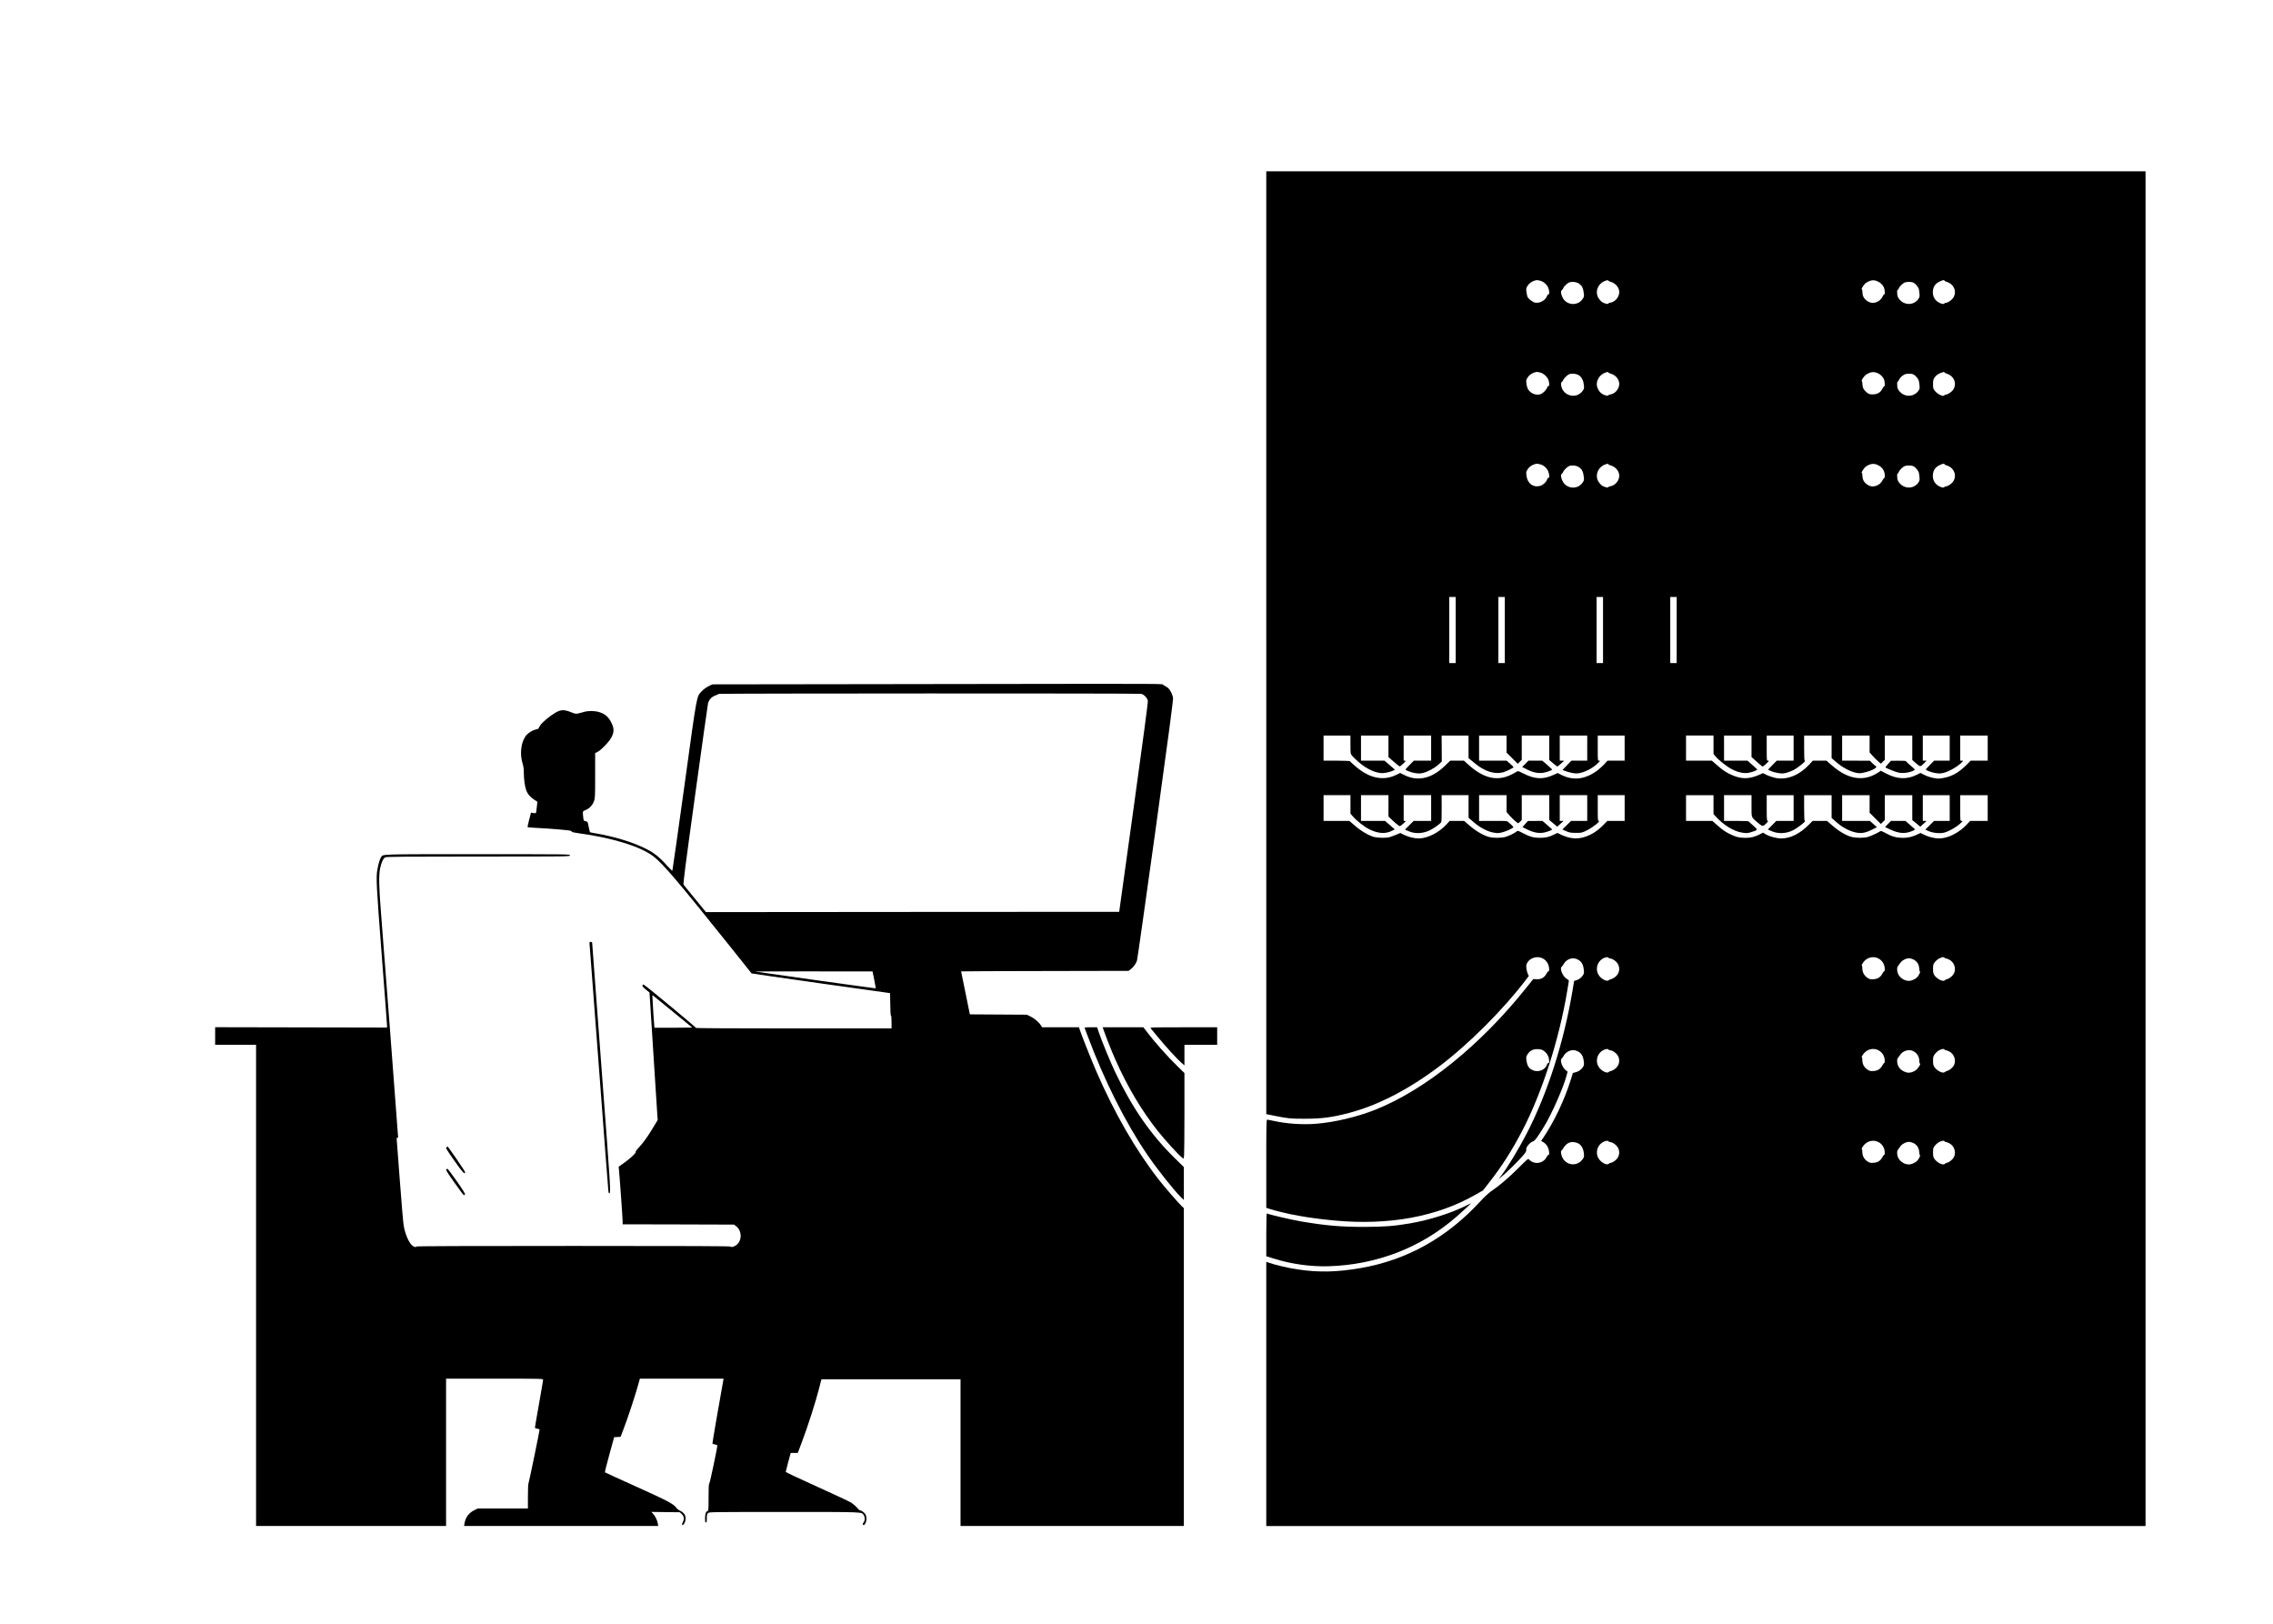 <?xml version="1.0" standalone="no"?>
<!DOCTYPE svg PUBLIC "-//W3C//DTD SVG 20010904//EN"
 "http://www.w3.org/TR/2001/REC-SVG-20010904/DTD/svg10.dtd">
<svg version="1.0" xmlns="http://www.w3.org/2000/svg"
 width="3888pt" height="2778pt" viewBox="0 0 3888 2778"
 preserveAspectRatio="xMidYMid meet">
<g transform="translate(0,2778) scale(0.1,-0.1)"
fill="#000000" stroke="none">
<path d="M21660 16787 l0 -8062 133 -27 c234 -48 283 -53 522 -52 295 0 465
22 760 99 489 128 1010 396 1530 786 510 382 1114 985 1505 1503 l41 55 -17
32 c-9 18 -20 60 -24 94 -6 51 -4 66 13 97 47 86 170 123 261 78 63 -30 106
-93 113 -165 5 -43 3 -55 -8 -55 -8 0 -25 -21 -38 -46 -35 -65 -93 -97 -167
-92 l-57 3 -112 -140 c-788 -989 -1733 -1753 -2590 -2095 -306 -122 -697 -215
-1010 -240 -234 -19 -509 0 -735 50 -49 11 -97 20 -105 20 -13 0 -15 -88 -15
-754 l0 -754 33 -11 c306 -96 689 -165 1137 -206 932 -86 1750 65 2413 444
l123 70 100 128 c226 289 385 538 567 883 341 650 638 1572 776 2410 12 69 23
137 25 151 4 21 -2 29 -31 45 -68 36 -130 179 -91 208 8 6 22 25 31 41 49 96
164 132 253 80 57 -33 84 -81 94 -163 8 -59 6 -71 -12 -100 -25 -41 -73 -78
-117 -89 l-35 -9 -27 -163 c-150 -891 -429 -1762 -786 -2451 -139 -269 -334
-590 -447 -735 l-31 -40 41 32 c72 56 319 299 379 373 43 52 56 76 52 92 -11
42 57 127 118 148 31 10 74 69 188 255 129 210 329 663 383 868 l18 68 -32 25
c-59 46 -104 173 -70 198 8 6 22 25 31 41 20 40 54 71 99 90 51 21 94 19 146
-6 60 -29 92 -81 102 -166 8 -60 6 -72 -12 -101 -27 -45 -74 -78 -128 -92
l-45 -11 -43 -137 c-108 -339 -276 -691 -467 -977 l-34 -49 37 -21 c53 -29 92
-93 99 -160 5 -43 3 -55 -8 -55 -8 0 -25 -21 -38 -46 -57 -107 -212 -127 -294
-36 -18 20 -20 18 -190 -151 -166 -165 -307 -286 -461 -392 -43 -30 -116 -97
-178 -165 -575 -628 -1264 -1013 -2059 -1149 -409 -70 -712 -76 -1080 -21
-139 20 -371 74 -471 109 l-58 20 0 -2260 0 -2259 7520 0 7520 0 0 11585 0
11585 -7520 0 -7520 0 0 -8063z m4684 6192 c56 -14 109 -58 135 -112 24 -49
29 -129 8 -121 -8 3 -18 -9 -25 -29 -27 -75 -124 -128 -205 -113 -38 7 -108
61 -128 97 -5 10 -13 46 -18 81 -8 57 -7 67 15 105 24 42 71 78 122 93 38 12
47 11 96 -1z m1166 1 c0 -5 17 -14 38 -19 95 -26 160 -112 148 -197 -10 -79
-76 -149 -152 -161 -19 -3 -34 -10 -34 -15 0 -16 -68 1 -105 25 -18 11 -45 41
-61 66 -70 111 -9 261 124 301 37 11 42 11 42 0z m4613 -15 c45 -21 80 -56
101 -99 17 -37 22 -131 6 -121 -5 3 -16 -9 -23 -27 -42 -97 -155 -145 -240
-102 -73 37 -109 91 -110 166 0 26 -4 48 -9 48 -22 0 38 93 76 116 77 47 130
52 199 19z m1137 15 c0 -5 18 -15 39 -21 124 -37 178 -167 112 -271 -28 -44
-95 -88 -133 -88 -9 0 -18 -5 -20 -11 -6 -19 -71 -2 -115 30 -57 41 -87 106
-81 179 6 88 50 143 143 179 38 15 55 16 55 3z m-6246 -54 c47 -35 67 -75 76
-155 8 -61 7 -67 -21 -107 -80 -116 -256 -110 -332 11 -14 22 -29 60 -33 83
-6 36 -3 46 15 63 11 11 21 24 21 29 0 17 64 83 95 97 49 22 136 12 179 -21z
m5715 20 c42 -22 89 -81 95 -118 17 -114 16 -124 -13 -166 -79 -107 -237 -107
-323 0 -26 33 -33 52 -36 99 -3 37 -1 59 6 59 6 0 14 9 17 21 10 31 66 90 100
105 40 18 119 17 154 0z m-6381 -1538 c57 -14 126 -79 141 -134 16 -57 14
-105 -3 -98 -9 3 -16 -4 -20 -21 -10 -38 -72 -102 -113 -116 -75 -25 -164 7
-211 76 -12 17 -26 59 -31 95 -8 60 -7 69 15 107 24 42 71 78 122 93 38 12 47
11 100 -2z m1162 2 c0 -5 17 -14 38 -19 95 -26 160 -112 148 -197 -10 -79 -76
-149 -152 -161 -19 -3 -34 -10 -34 -15 0 -16 -68 1 -105 25 -40 26 -73 72 -86
122 -27 98 42 213 149 245 37 11 42 11 42 0z m4616 -16 c42 -20 78 -56 98 -98
17 -36 22 -131 7 -122 -5 4 -19 -15 -31 -40 -33 -67 -86 -99 -166 -99 -55 0
-67 4 -101 31 -53 43 -75 85 -76 144 0 28 -4 50 -9 50 -22 0 38 93 76 116 76
46 132 51 202 18z m1134 16 c0 -5 18 -15 39 -21 124 -37 178 -167 112 -271
-28 -44 -95 -88 -134 -88 -9 0 -17 -4 -17 -10 0 -5 -10 -10 -22 -10 -38 0
-107 40 -140 83 -31 38 -33 46 -33 117 0 63 4 81 25 112 27 40 65 66 120 85
45 15 50 15 50 3z m-6245 -54 c45 -34 71 -90 78 -168 5 -51 3 -60 -24 -96
-106 -145 -338 -84 -365 95 -5 37 -3 47 15 64 11 11 21 24 21 29 0 17 64 83
95 97 50 22 136 12 180 -21z m5714 20 c42 -22 89 -81 95 -118 18 -120 17 -128
-14 -168 -84 -106 -237 -105 -324 3 -24 30 -31 49 -34 97 -3 36 0 60 6 60 5 0
15 13 22 29 14 35 60 81 98 97 38 17 118 17 151 0z m-6385 -1537 c56 -14 109
-58 135 -112 24 -50 29 -129 7 -121 -9 3 -16 -4 -20 -21 -11 -44 -71 -101
-121 -115 -118 -33 -215 38 -234 170 -8 60 -7 69 15 107 24 42 71 78 122 93
38 12 47 11 96 -1z m1166 1 c0 -5 17 -14 38 -19 95 -26 160 -112 148 -197 -10
-79 -76 -149 -152 -161 -19 -3 -34 -10 -34 -15 0 -16 -68 1 -105 25 -18 11
-45 41 -61 66 -70 111 -9 261 124 301 37 11 42 11 42 0z m4613 -15 c74 -35
117 -101 117 -180 0 -25 -4 -44 -9 -41 -5 4 -19 -15 -31 -40 -42 -85 -153
-128 -231 -89 -75 38 -111 91 -112 167 0 26 -4 48 -9 48 -22 0 38 93 76 116
77 47 130 52 199 19z m1137 15 c0 -5 18 -15 39 -21 124 -37 178 -167 112 -271
-28 -44 -95 -88 -133 -88 -9 0 -18 -5 -20 -11 -6 -19 -71 -2 -115 30 -57 41
-87 106 -81 179 6 88 50 143 143 179 38 15 55 16 55 3z m-6246 -54 c47 -35 67
-75 76 -155 8 -61 7 -67 -21 -107 -80 -116 -256 -110 -332 11 -14 22 -29 60
-33 83 -6 36 -3 46 15 63 11 11 21 24 21 29 0 17 64 83 95 97 49 22 136 12
179 -21z m5715 20 c42 -22 89 -81 95 -118 17 -114 16 -124 -13 -166 -79 -107
-237 -107 -323 0 -26 33 -33 52 -36 99 -3 37 -1 59 6 59 6 0 14 9 17 21 10 31
66 90 100 105 40 18 119 17 154 0z m-7829 -2801 l0 -565 -55 0 -55 0 0 565 0
565 55 0 55 0 0 -565z m840 0 l0 -565 -55 0 -55 0 0 565 0 565 55 0 55 0 0
-565z m1680 0 l0 -565 -55 0 -55 0 0 565 0 565 55 0 55 0 0 -565z m1260 0 l0
-565 -55 0 -55 0 0 565 0 565 55 0 55 0 0 -565z m-5580 -1961 c0 -154 0 -155
28 -190 15 -20 70 -72 122 -116 140 -120 300 -189 415 -180 51 4 128 24 163
41 l33 17 -89 77 -90 77 -201 0 -201 0 0 215 0 215 235 0 235 0 0 -185 0 -184
90 -78 c50 -43 95 -79 100 -81 6 -2 33 19 62 47 46 44 50 51 31 51 l-23 0 0
215 0 215 235 0 235 0 0 -215 0 -215 -148 0 -148 0 -74 -75 c-41 -41 -72 -76
-69 -78 22 -21 102 -49 163 -59 59 -9 87 -9 131 1 82 18 203 83 269 143 l58
53 -1 223 -2 222 231 0 230 0 0 -193 0 -193 95 -79 c181 -152 353 -206 508
-160 51 15 167 74 167 84 0 4 -27 30 -59 59 l-60 52 -235 0 -236 0 0 215 0
215 235 0 235 0 0 -146 0 -146 96 -95 95 -96 35 34 34 33 0 208 0 208 235 0
235 0 0 -209 0 -209 66 -56 c36 -31 69 -56 73 -56 4 0 32 22 62 50 l54 49 -37
1 -38 0 0 215 0 215 235 0 235 0 0 -215 0 -215 -135 0 -135 0 -75 -77 c-41
-43 -75 -79 -75 -79 0 -10 116 -47 173 -56 63 -9 84 -9 142 6 107 27 229 99
304 180 24 26 24 26 3 26 -22 0 -22 1 -22 215 l0 215 230 0 230 0 0 -215 0
-215 -147 0 -146 0 -53 -59 c-30 -32 -84 -81 -121 -109 -208 -153 -410 -178
-614 -76 l-66 33 -62 -29 c-181 -86 -325 -80 -521 20 -87 44 -97 47 -115 33
-11 -8 -50 -30 -86 -48 -249 -127 -488 -69 -759 182 l-58 53 -117 0 -118 0
-97 -93 c-224 -216 -463 -268 -692 -151 l-68 34 -58 -29 c-225 -113 -463 -66
-702 139 -52 44 -96 85 -98 90 -2 6 -94 10 -228 10 l-224 0 0 215 0 215 230 0
230 0 0 -156z m6210 -2 l0 -157 31 -38 c56 -68 203 -184 288 -226 102 -52 196
-72 277 -59 60 9 157 46 152 58 -2 3 -40 39 -85 78 l-82 72 -200 0 -201 0 0
215 0 215 235 0 235 0 0 -184 0 -183 48 -44 c26 -24 68 -62 94 -83 l47 -38 28
20 c15 11 41 34 57 51 28 30 29 31 8 31 -22 0 -22 1 -22 215 l0 215 230 0 230
0 0 -215 0 -215 -144 0 -145 0 -75 -77 c-42 -42 -74 -77 -73 -78 1 0 24 -11
51 -23 27 -13 84 -28 126 -34 66 -10 85 -9 141 6 35 10 87 30 114 44 81 41
228 162 197 162 -9 0 -12 57 -12 215 l0 215 235 0 235 0 0 -194 0 -193 89 -76
c138 -117 319 -195 418 -180 108 17 222 60 252 96 10 13 9 17 -6 26 -10 5 -36
28 -58 50 l-40 40 -237 1 -238 0 0 215 0 215 235 0 235 0 0 -144 0 -145 48
-54 c26 -30 69 -73 96 -96 l49 -42 33 32 34 33 0 208 0 208 235 0 235 0 0
-209 0 -209 64 -57 c73 -64 75 -64 141 4 l39 41 -32 0 -32 0 0 215 0 215 230
0 230 0 0 -215 0 -215 -133 0 -133 0 -74 -75 c-41 -41 -72 -76 -69 -78 21 -20
98 -47 161 -58 62 -10 87 -10 135 0 100 23 261 116 327 190 19 21 19 21 -7 21
l-27 0 0 215 0 215 235 0 235 0 0 -215 0 -215 -146 0 -145 0 -62 -63 c-152
-153 -279 -220 -462 -242 -67 -8 -181 18 -268 61 l-67 34 -58 -29 c-171 -87
-342 -80 -528 19 l-92 48 -37 -25 c-245 -166 -513 -130 -788 106 l-105 91
-117 0 -116 0 -56 -61 c-180 -194 -400 -279 -598 -231 -45 11 -107 33 -140 49
l-59 30 -55 -25 c-195 -87 -329 -83 -525 15 -63 31 -122 73 -192 134 l-102 89
-221 0 -221 0 0 215 0 215 235 0 235 0 0 -158z m-6210 -1020 l0 -158 36 -42
c72 -84 208 -189 299 -232 152 -70 268 -75 381 -16 l42 21 -84 73 -83 72 -206
0 -205 0 0 220 0 220 235 0 235 0 0 -183 0 -183 48 -45 c68 -66 134 -119 147
-119 6 0 33 20 60 45 43 38 47 44 28 45 l-23 0 0 220 0 220 235 0 235 0 0
-220 0 -220 -150 0 -149 0 -74 -74 -74 -74 57 -26 c114 -52 251 -45 375 17 59
29 158 100 184 130 9 12 12 72 11 241 l-1 226 231 0 230 0 0 -194 0 -193 88
-75 c110 -95 237 -161 343 -179 66 -11 84 -10 143 5 68 17 179 67 191 86 3 5
-11 24 -32 42 -20 18 -46 41 -56 51 -17 17 -39 18 -258 17 l-239 -1 0 221 0
220 235 0 235 0 0 -144 0 -144 48 -56 c44 -52 137 -136 150 -136 3 0 19 12 34
27 l28 27 0 213 0 213 235 0 235 0 1 -212 0 -213 68 -57 68 -57 54 49 54 49
-32 1 -33 0 0 220 0 220 235 0 235 0 0 -220 0 -220 -138 0 -138 0 -75 -74 -74
-73 65 -29 c57 -25 77 -28 166 -29 100 0 101 0 195 47 97 48 232 157 197 158
-17 0 -18 17 -18 220 l0 220 230 0 230 0 0 -220 0 -220 -148 0 -148 0 -64 -66
c-114 -116 -227 -185 -360 -219 -113 -29 -233 -14 -363 47 l-67 32 -58 -28
c-82 -41 -145 -56 -237 -56 -108 0 -173 17 -286 76 -97 50 -97 50 -120 31 -35
-29 -127 -73 -188 -91 -69 -20 -205 -21 -281 -1 -92 24 -222 99 -328 191 l-97
83 -124 1 -124 0 -54 -59 c-127 -141 -325 -241 -476 -241 -76 0 -175 24 -252
62 l-63 31 -74 -31 c-40 -17 -91 -36 -113 -41 -56 -15 -189 -13 -258 3 -88 22
-221 99 -329 192 l-97 84 -220 0 -221 0 0 220 0 220 230 0 230 0 0 -158z
m6210 -3 l0 -162 37 -41 c134 -148 312 -257 455 -277 77 -11 89 -11 153 9 119
36 119 38 34 112 -41 34 -75 67 -77 71 -2 5 -98 9 -213 9 l-209 0 0 220 0 220
235 0 235 0 0 -184 c0 -212 -10 -186 112 -290 77 -66 84 -66 143 -6 28 29 34
40 22 40 -15 0 -17 19 -17 220 l0 220 230 0 230 0 0 -220 0 -220 -148 0 -148
0 -72 -73 -73 -74 59 -26 c113 -51 252 -47 367 11 86 42 238 162 207 162 -9 0
-12 60 -12 220 l0 220 235 0 235 0 0 -195 0 -194 88 -77 c104 -92 233 -157
342 -175 90 -15 154 -2 265 53 l80 41 -60 53 -60 54 -237 0 -238 0 0 220 0
220 235 0 235 0 0 -150 0 -150 96 -96 96 -96 34 33 34 33 0 213 0 213 235 0
235 0 0 -213 0 -213 69 -56 68 -57 54 49 54 49 -32 1 -33 0 0 220 0 220 230 0
230 0 0 -220 0 -220 -134 0 -134 0 -74 -74 -75 -75 58 -26 c73 -32 196 -44
266 -25 94 26 236 111 297 179 19 21 19 21 -2 21 -22 0 -22 1 -22 220 l0 220
235 0 235 0 0 -220 0 -220 -151 0 -150 0 -51 -56 c-134 -146 -327 -244 -481
-244 -76 0 -176 25 -252 62 l-65 32 -47 -23 c-85 -42 -163 -61 -252 -61 -107
0 -183 20 -289 77 -83 45 -86 46 -111 30 -48 -31 -156 -79 -206 -93 -63 -17
-193 -17 -266 0 -92 22 -215 93 -326 188 l-102 88 -123 0 -123 0 -60 -61
c-156 -158 -317 -238 -475 -239 -77 0 -195 31 -259 67 l-54 32 -61 -31 c-83
-42 -147 -58 -238 -58 -108 0 -169 15 -278 70 -68 34 -123 73 -192 134 l-98
86 -225 0 -225 0 0 220 0 220 235 0 235 0 0 -161z m-1800 -2618 c0 -4 15 -11
34 -14 45 -7 97 -43 124 -84 55 -83 30 -189 -56 -244 -25 -16 -54 -29 -63 -29
-10 0 -24 -7 -32 -15 -32 -31 -133 23 -174 93 -65 110 -10 254 112 294 30 9
55 9 55 -1z m4621 -14 c62 -33 101 -92 107 -162 3 -36 1 -55 -7 -55 -6 0 -20
-18 -31 -39 -32 -63 -81 -95 -154 -99 -53 -3 -66 0 -103 24 -54 36 -87 94 -87
156 0 27 -3 48 -7 48 -14 0 3 38 32 73 62 75 167 98 250 54z m1129 13 c0 -5 8
-10 17 -10 9 0 37 -10 61 -21 87 -42 126 -150 86 -235 -20 -42 -77 -91 -116
-99 -15 -4 -35 -13 -43 -22 -29 -29 -132 22 -176 86 -20 30 -24 48 -24 111 0
70 2 79 33 117 17 22 51 50 75 62 45 22 87 28 87 11z m-530 -30 c59 -30 93
-81 98 -148 3 -31 8 -59 13 -62 8 -5 -7 -39 -36 -81 -17 -25 -67 -56 -112 -69
-72 -22 -166 18 -213 89 -31 47 -39 131 -15 157 9 11 26 34 38 53 27 43 98 81
149 81 21 0 56 -9 78 -20z m-6326 -1561 c53 -35 87 -92 93 -155 5 -45 3 -54
-10 -54 -9 0 -19 -10 -23 -22 -37 -119 -198 -157 -298 -69 -29 26 -48 71 -56
136 -7 54 -5 64 18 101 42 67 97 94 184 90 40 -1 66 -9 92 -27z m1106 22 c0
-4 15 -11 34 -14 45 -7 97 -43 124 -84 55 -83 30 -189 -56 -244 -25 -16 -54
-29 -63 -29 -10 0 -24 -7 -32 -15 -32 -31 -133 23 -174 93 -65 110 -10 254
112 294 30 9 55 9 55 -1z m4621 -14 c62 -33 101 -92 107 -162 3 -36 1 -55 -7
-55 -6 0 -20 -18 -31 -39 -32 -63 -81 -95 -154 -99 -53 -3 -66 0 -103 24 -54
36 -87 94 -87 156 0 27 -3 48 -7 48 -14 0 3 38 32 73 62 75 167 98 250 54z
m1129 13 c0 -5 8 -10 17 -10 9 0 37 -10 61 -21 87 -42 126 -150 86 -235 -20
-42 -77 -91 -116 -99 -15 -4 -35 -13 -43 -22 -29 -29 -132 22 -176 86 -20 30
-24 48 -24 108 0 63 3 76 30 114 17 23 50 53 74 66 46 24 91 30 91 13z m-537
-26 c69 -35 107 -95 107 -169 0 -25 4 -45 10 -45 24 0 -33 -90 -74 -117 -56
-37 -110 -48 -157 -34 -94 28 -150 91 -157 177 -3 39 0 56 13 70 9 11 26 34
38 53 44 69 150 100 220 65z m-5213 -1543 c0 -4 15 -11 34 -14 45 -7 97 -43
124 -84 55 -83 30 -189 -56 -244 -25 -16 -54 -29 -63 -29 -10 0 -24 -7 -32
-15 -32 -31 -133 23 -174 93 -65 110 -10 254 112 294 30 9 55 9 55 -1z m4621
-14 c62 -33 101 -92 107 -162 3 -36 1 -55 -7 -55 -6 0 -20 -18 -31 -39 -32
-63 -81 -95 -154 -99 -53 -3 -66 0 -103 24 -54 36 -87 94 -87 156 0 27 -3 48
-7 48 -14 0 3 38 32 73 62 75 167 98 250 54z m1129 13 c0 -5 8 -10 17 -10 9 0
37 -10 61 -21 87 -42 126 -150 86 -235 -20 -42 -77 -91 -116 -99 -15 -4 -35
-13 -43 -22 -29 -29 -132 22 -176 86 -20 30 -24 48 -24 111 0 70 2 79 33 117
17 22 51 50 75 62 45 22 87 28 87 11z m-6251 -43 c47 -31 77 -91 84 -170 5
-53 3 -60 -26 -99 -113 -147 -333 -86 -363 101 -5 34 -4 47 8 55 8 6 22 25 31
41 20 39 64 80 102 93 47 18 119 8 164 -21z m5721 13 c59 -30 93 -81 98 -148
3 -31 8 -59 13 -62 8 -5 -7 -39 -36 -81 -17 -25 -67 -56 -112 -69 -72 -22
-166 18 -213 89 -31 47 -39 131 -15 157 9 11 26 34 38 53 27 43 98 81 149 81
21 0 56 -9 78 -20z"/>
<path d="M26091 14716 l-54 -54 84 -43 c98 -50 187 -68 272 -57 57 8 158 44
156 57 0 3 -38 39 -84 79 l-84 72 -118 0 -119 0 -53 -54z"/>
<path d="M32296 14714 c-27 -30 -47 -56 -45 -59 18 -17 187 -84 230 -91 87
-13 191 3 258 40 23 13 22 14 -58 82 -44 38 -81 72 -81 76 0 5 -57 8 -127 7
l-128 -1 -49 -54z"/>
<path d="M26088 13686 l-46 -52 82 -41 c113 -56 210 -72 302 -49 61 15 124 41
124 50 0 2 -38 36 -84 75 l-83 71 -124 -1 -124 0 -47 -53z"/>
<path d="M32294 13687 l-50 -53 90 -42 c155 -71 257 -77 385 -21 38 17 43 22
30 32 -8 7 -46 41 -85 75 l-72 62 -123 0 -124 -1 -51 -52z"/>
<path d="M15860 16080 l-3675 -5 -66 -32 c-40 -20 -85 -53 -113 -83 -94 -101
-76 -2 -298 -1613 -111 -799 -204 -1455 -207 -1459 -3 -3 -39 30 -80 75 -146
163 -232 231 -386 307 -212 105 -504 195 -815 251 -69 12 -127 23 -129 25 -2
2 -9 34 -17 71 -8 37 -16 78 -19 90 -4 16 -15 24 -39 28 -33 7 -33 8 -40 67
-11 105 -11 103 40 123 63 24 117 81 143 149 20 54 21 74 21 441 l0 385 43 21
c62 32 196 172 236 248 49 93 47 157 -6 260 -47 91 -107 142 -202 171 -77 24
-186 26 -261 4 -139 -40 -138 -40 -225 -4 -115 46 -174 44 -264 -9 -100 -59
-224 -163 -260 -217 -17 -26 -31 -51 -31 -55 0 -4 -17 -10 -38 -14 -52 -10
-128 -53 -164 -94 -94 -107 -123 -316 -69 -491 14 -44 21 -93 21 -150 0 -117
17 -241 41 -307 25 -66 64 -112 136 -160 l55 -36 -7 -66 c-3 -36 -9 -81 -12
-99 -6 -33 -6 -34 -48 -28 l-42 7 -32 -122 c-17 -67 -29 -124 -26 -127 3 -3
85 -9 183 -14 173 -8 475 -33 540 -44 17 -4 32 -12 32 -18 0 -8 46 -18 133
-30 564 -76 1047 -226 1264 -393 161 -123 434 -444 1313 -1543 199 -250 365
-457 366 -459 2 -2 536 -79 1186 -171 l1183 -166 3 -192 c1 -117 6 -192 12
-192 6 0 10 -45 10 -110 l0 -110 -1676 0 c-1026 0 -1673 4 -1669 9 4 8 -826
697 -884 733 -18 11 -23 11 -31 -2 -10 -16 14 -43 88 -100 l32 -26 65 -1029
c35 -567 67 -1057 70 -1090 l5 -61 -81 -134 c-91 -152 -168 -258 -247 -342
-34 -36 -52 -63 -49 -72 7 -19 -95 -113 -210 -194 l-81 -57 4 -40 c10 -88 64
-841 64 -891 l0 -54 953 -2 952 -3 37 -28 c101 -78 103 -246 4 -322 -37 -28
-96 -44 -96 -26 0 8 -704 11 -2690 11 -1787 0 -2690 -3 -2690 -10 0 -16 -30
-11 -60 10 -61 43 -126 188 -154 342 -9 46 -38 389 -66 763 -27 374 -52 695
-54 713 -4 23 -1 32 10 32 8 0 14 1 14 3 0 20 -268 3546 -293 3842 -36 450
-40 647 -14 770 21 98 54 166 87 182 20 10 369 13 1593 13 1560 0 1567 0 1567
20 0 20 -7 20 -1580 20 -1711 0 -1616 3 -1652 -52 -22 -33 -45 -111 -63 -211
-25 -134 -17 -277 78 -1512 48 -616 87 -1136 87 -1155 l0 -35 -1470 3 -1470 3
0 -151 0 -150 350 0 350 0 0 -4115 0 -4115 1625 0 1625 0 0 1260 0 1260 830 0
c784 0 830 -1 830 -17 0 -10 -32 -196 -70 -413 -39 -217 -70 -400 -70 -407 0
-7 18 -16 40 -19 22 -4 40 -9 40 -13 0 -26 -184 -918 -191 -926 -5 -5 -9 -103
-9 -217 l0 -208 -428 0 -429 0 -61 -30 c-94 -47 -150 -124 -167 -227 l-7 -43
1660 0 1661 0 -6 38 c-8 53 -45 132 -81 170 l-31 33 244 -3 244 -3 30 -29 c42
-40 49 -85 22 -137 -24 -46 -19 -69 10 -43 26 24 43 85 35 127 -9 48 -41 86
-91 107 -23 10 -52 32 -64 49 -48 68 -143 118 -681 361 -294 132 -538 244
-542 248 -4 4 30 141 75 304 l82 297 55 3 55 3 57 150 c68 177 191 550 239
723 l34 122 716 0 716 0 -9 -50 c-73 -401 -185 -1056 -182 -1062 2 -3 22 -9
44 -13 22 -4 40 -12 40 -18 0 -40 -125 -635 -137 -648 -10 -12 -13 -66 -13
-242 0 -211 -1 -226 -18 -232 -29 -8 -42 -49 -42 -125 0 -56 3 -70 15 -70 12
0 15 14 15 70 0 57 4 74 20 90 20 20 33 20 1305 20 1401 0 1321 3 1360 -56 23
-36 22 -90 -4 -124 -17 -24 -18 -30 -6 -40 12 -10 18 -5 35 22 27 44 27 120 0
163 -17 28 -72 65 -95 65 -4 0 -26 21 -49 47 -22 26 -66 63 -96 82 -31 20
-295 144 -588 276 -292 132 -532 245 -532 250 0 6 19 81 42 167 l43 158 60 0
61 0 62 163 c104 273 247 717 307 957 9 36 21 82 26 103 l10 37 1189 0 1190 0
0 -1255 0 -1255 1910 0 1910 0 0 2718 0 2718 -41 39 c-64 62 -285 318 -385
445 -392 501 -759 1136 -1071 1855 -74 170 -225 548 -269 673 l-29 82 -315 0
-316 0 -17 29 c-31 53 -111 122 -177 154 l-65 32 -487 3 -488 3 -5 22 c-8 32
-145 708 -145 713 0 2 645 5 1433 6 l1432 3 38 29 c44 33 88 95 105 145 7 19
149 1027 318 2240 217 1567 303 2219 299 2251 -8 61 -49 143 -88 176 -18 15
-52 36 -77 47 -55 25 431 23 -4040 17z m3660 -167 c47 -9 106 -71 114 -119 4
-25 -82 -671 -242 -1824 l-248 -1785 -3534 -2 -3535 -3 -185 226 c-102 124
-191 233 -197 243 -10 14 26 294 197 1531 115 833 214 1538 220 1565 13 64 60
116 126 140 27 10 53 22 59 27 11 9 7177 11 7225 1z m-4566 -4890 c16 -79 27
-145 25 -147 -3 -3 -1912 263 -2059 287 -14 2 432 4 990 3 l1015 -1 29 -142z
m-3430 -558 l317 -260 -322 -3 c-177 -1 -323 -1 -325 0 -3 4 -34 475 -34 523
l0 36 23 -18 c13 -10 166 -135 341 -278z"/>
<path d="M10085 11628 c3 -24 75 -972 160 -2108 85 -1136 158 -2084 161 -2107
3 -24 8 -43 12 -43 33 1 32 9 -128 2129 -88 1162 -160 2126 -160 2142 0 24 -4
29 -25 29 -23 0 -24 -3 -20 -42z"/>
<path d="M18555 10193 c4 -10 27 -71 51 -136 285 -762 647 -1482 1021 -2030
169 -247 458 -611 577 -727 l46 -44 0 281 0 282 -156 153 c-414 406 -730 863
-1022 1478 -78 164 -216 500 -273 663 l-33 97 -109 0 c-100 0 -109 -1 -102
-17z"/>
<path d="M18885 10143 c39 -114 130 -341 193 -484 205 -463 451 -877 727
-1224 121 -152 350 -404 407 -447 l35 -27 7 67 c3 37 6 367 6 733 l0 666 -107
104 c-185 180 -413 437 -552 622 l-43 57 -349 0 -348 0 24 -67z"/>
<path d="M19682 10193 c8 -10 61 -74 118 -143 135 -165 338 -387 406 -445 l54
-47 0 176 0 176 280 0 280 0 0 150 0 150 -577 0 c-548 0 -575 -1 -561 -17z"/>
<path d="M7637 8158 c-15 -12 -2 -35 135 -230 145 -207 184 -248 182 -193 0
16 -288 435 -298 435 -1 0 -10 -6 -19 -12z"/>
<path d="M7632 7778 c-7 -10 32 -72 142 -226 83 -118 155 -214 161 -214 5 0
13 6 18 13 7 11 -32 73 -139 226 -82 117 -154 212 -160 213 -6 0 -16 -6 -22
-12z"/>
<path d="M25095 7168 c-258 -133 -642 -255 -982 -313 -276 -46 -434 -58 -773
-59 -399 -1 -656 21 -1095 95 -156 27 -550 119 -576 135 -5 3 -9 -148 -9 -364
l0 -368 118 -37 c303 -96 638 -143 947 -134 822 24 1581 318 2186 845 120 105
256 231 249 231 -3 0 -32 -14 -65 -31z"/>
</g>
</svg>

